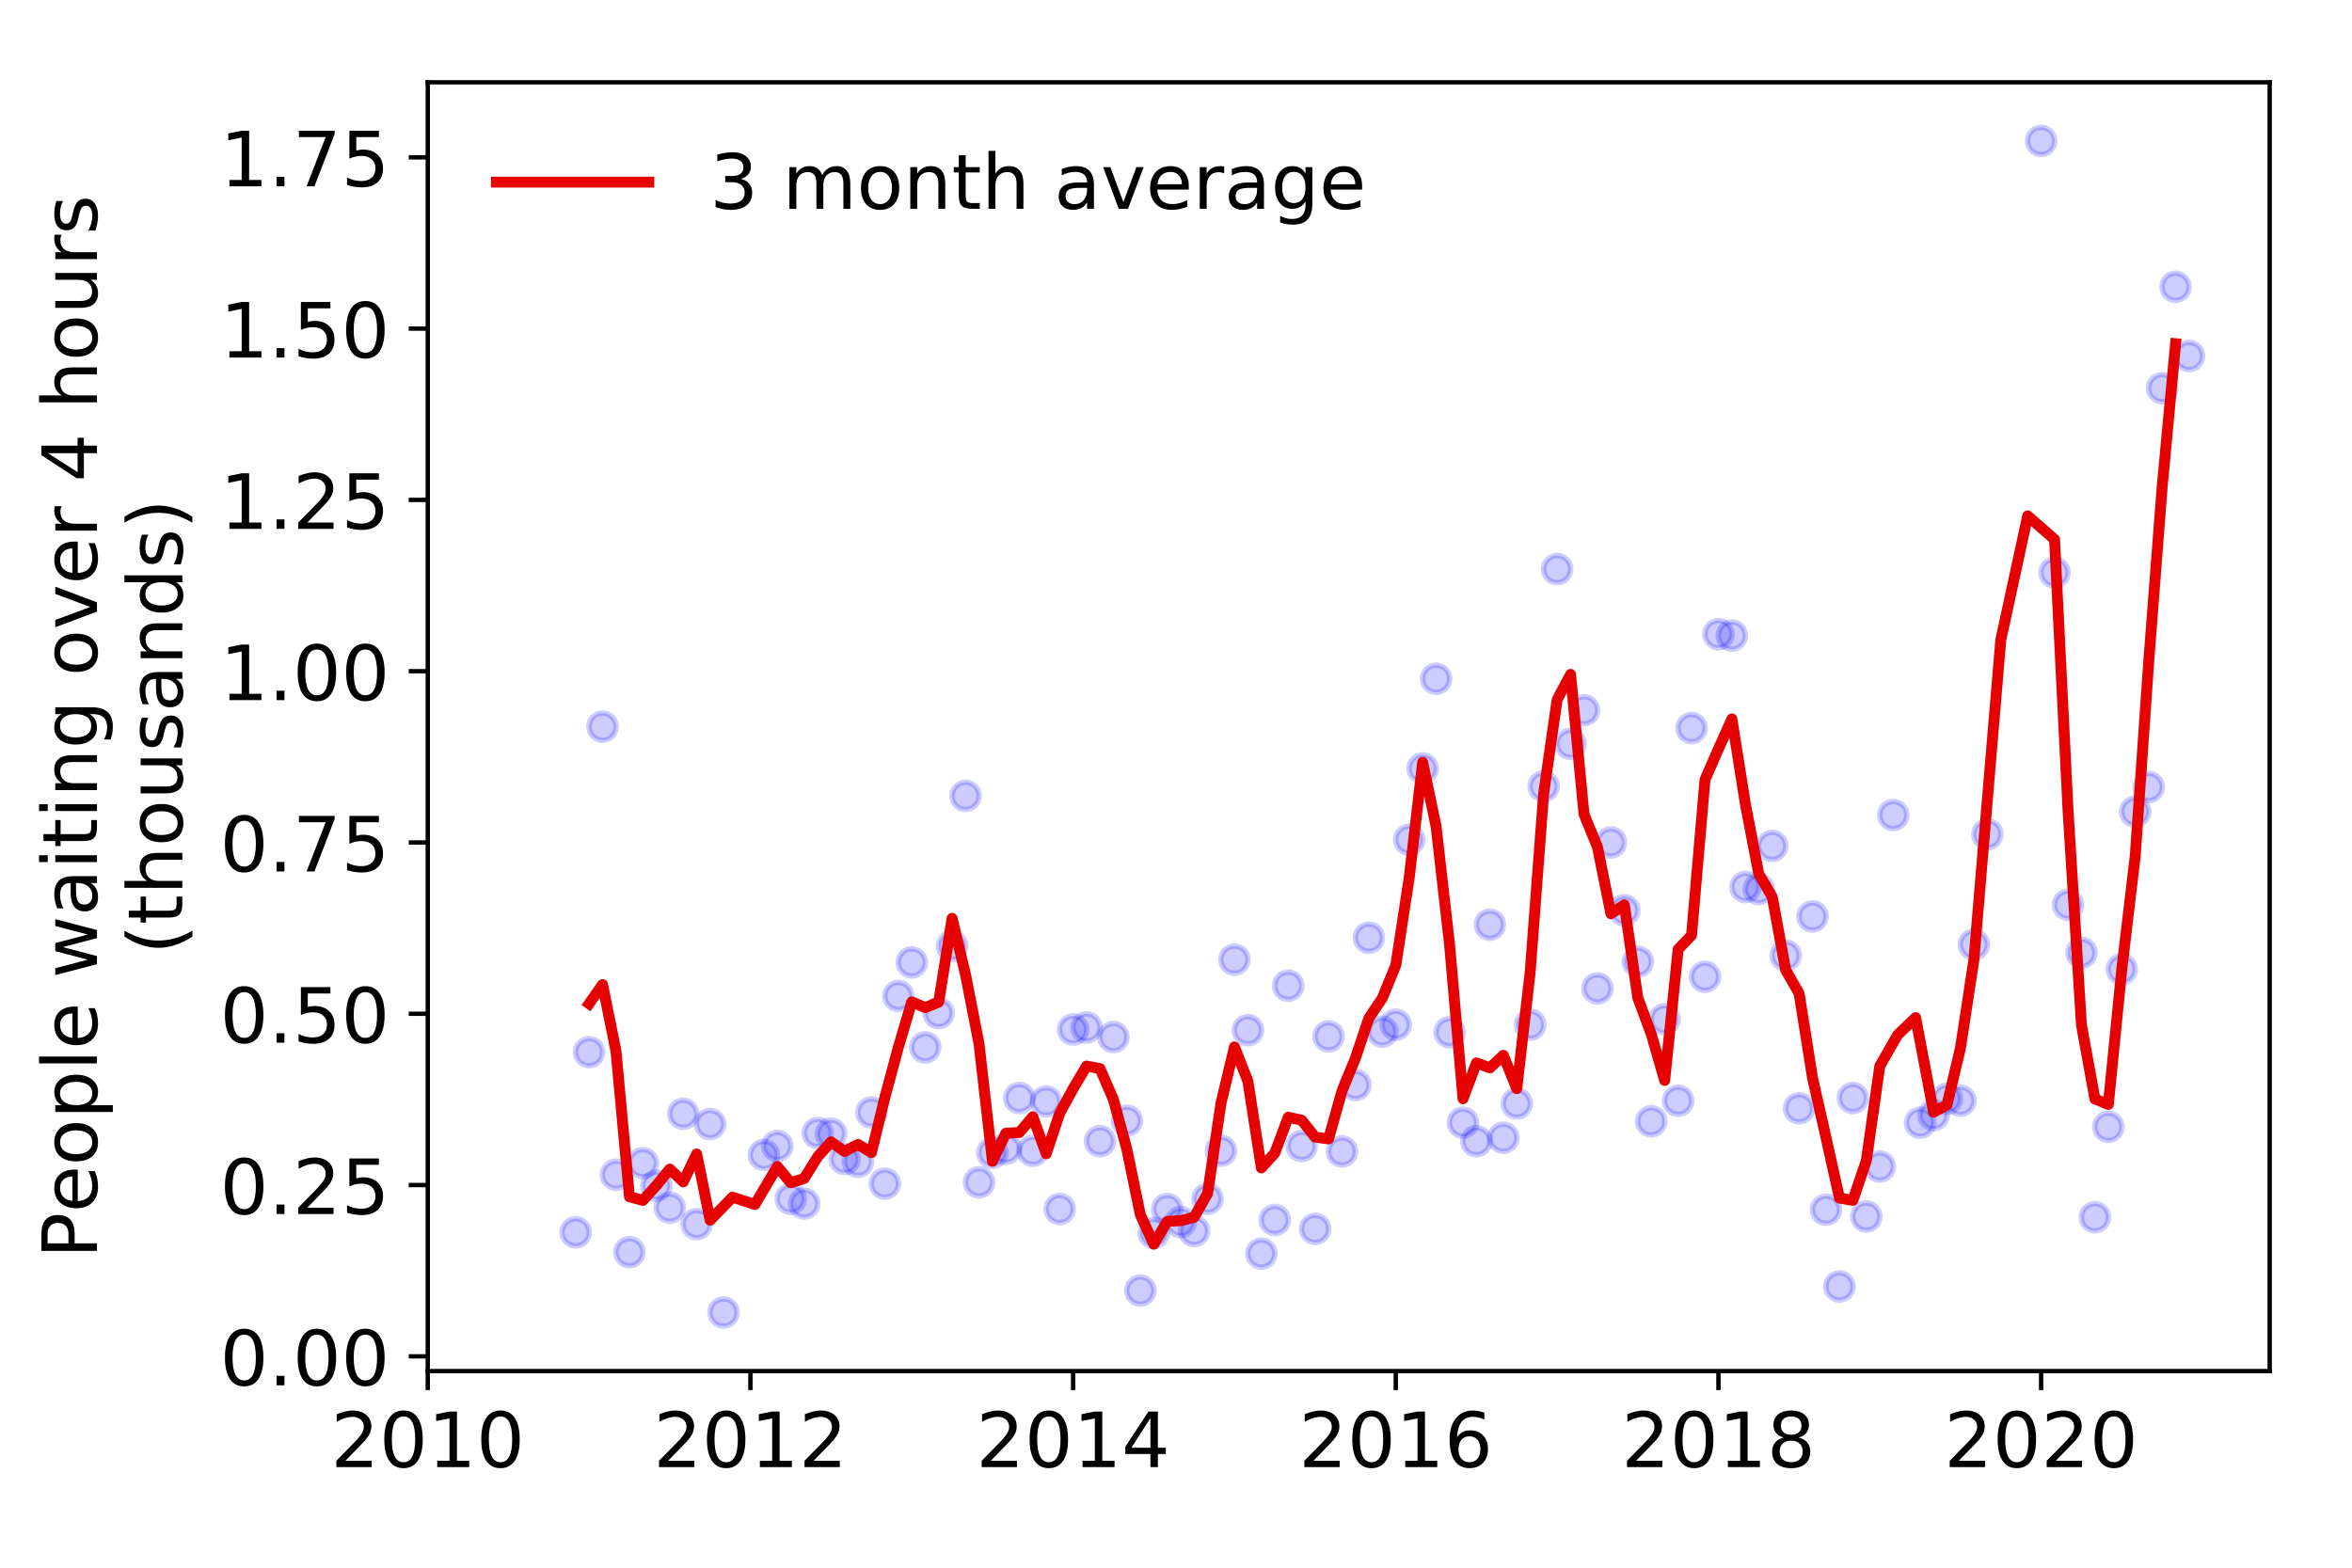 <?xml version="1.0" encoding="utf-8" standalone="no"?>
<!DOCTYPE svg PUBLIC "-//W3C//DTD SVG 1.1//EN"
  "http://www.w3.org/Graphics/SVG/1.1/DTD/svg11.dtd">
<!-- Created with matplotlib (https://matplotlib.org/) -->
<svg height="288pt" version="1.1" viewBox="0 0 432 288" width="432pt" xmlns="http://www.w3.org/2000/svg" xmlns:xlink="http://www.w3.org/1999/xlink">
 <defs>
  <style type="text/css">
*{stroke-linecap:butt;stroke-linejoin:round;}
  </style>
 </defs>
 <g id="figure_1">
  <g id="patch_1">
   <path d="M 0 288 
L 432 288 
L 432 0 
L 0 0 
z
" style="fill:#ffffff;"/>
  </g>
  <g id="axes_1">
   <g id="patch_2">
    <path d="M 78.57 251.88 
L 416.88 251.88 
L 416.88 15.12 
L 78.57 15.12 
z
" style="fill:#ffffff;"/>
   </g>
   <g id="matplotlib.axis_1">
    <g id="xtick_1">
     <g id="line2d_1">
      <defs>
       <path d="M 0 0 
L 0 3.5 
" id="md32efd76e0" style="stroke:#000000;stroke-width:0.8;"/>
      </defs>
      <g>
       <use style="stroke:#000000;stroke-width:0.8;" x="78.57" xlink:href="#md32efd76e0" y="251.88"/>
      </g>
     </g>
     <g id="text_1">
      <!-- 2010 -->
      <defs>
       <path d="M 19.188 8.297 
L 53.609 8.297 
L 53.609 0 
L 7.328 0 
L 7.328 8.297 
Q 12.938 14.109 22.625 23.891 
Q 32.328 33.688 34.812 36.531 
Q 39.547 41.844 41.422 45.531 
Q 43.312 49.219 43.312 52.781 
Q 43.312 58.594 39.234 62.25 
Q 35.156 65.922 28.609 65.922 
Q 23.969 65.922 18.812 64.312 
Q 13.672 62.703 7.812 59.422 
L 7.812 69.391 
Q 13.766 71.781 18.938 73 
Q 24.125 74.219 28.422 74.219 
Q 39.75 74.219 46.484 68.547 
Q 53.219 62.891 53.219 53.422 
Q 53.219 48.922 51.531 44.891 
Q 49.859 40.875 45.406 35.406 
Q 44.188 33.984 37.641 27.219 
Q 31.109 20.453 19.188 8.297 
z
" id="DejaVuSans-50"/>
       <path d="M 31.781 66.406 
Q 24.172 66.406 20.328 58.906 
Q 16.5 51.422 16.5 36.375 
Q 16.5 21.391 20.328 13.891 
Q 24.172 6.391 31.781 6.391 
Q 39.453 6.391 43.281 13.891 
Q 47.125 21.391 47.125 36.375 
Q 47.125 51.422 43.281 58.906 
Q 39.453 66.406 31.781 66.406 
z
M 31.781 74.219 
Q 44.047 74.219 50.516 64.516 
Q 56.984 54.828 56.984 36.375 
Q 56.984 17.969 50.516 8.266 
Q 44.047 -1.422 31.781 -1.422 
Q 19.531 -1.422 13.062 8.266 
Q 6.594 17.969 6.594 36.375 
Q 6.594 54.828 13.062 64.516 
Q 19.531 74.219 31.781 74.219 
z
" id="DejaVuSans-48"/>
       <path d="M 12.406 8.297 
L 28.516 8.297 
L 28.516 63.922 
L 10.984 60.406 
L 10.984 69.391 
L 28.422 72.906 
L 38.281 72.906 
L 38.281 8.297 
L 54.391 8.297 
L 54.391 0 
L 12.406 0 
z
" id="DejaVuSans-49"/>
      </defs>
      <g transform="translate(60.755 269.518)scale(0.14 -0.14)">
       <use xlink:href="#DejaVuSans-50"/>
       <use x="63.623" xlink:href="#DejaVuSans-48"/>
       <use x="127.246" xlink:href="#DejaVuSans-49"/>
       <use x="190.869" xlink:href="#DejaVuSans-48"/>
      </g>
     </g>
    </g>
    <g id="xtick_2">
     <g id="line2d_2">
      <g>
       <use style="stroke:#000000;stroke-width:0.8;" x="137.836" xlink:href="#md32efd76e0" y="251.88"/>
      </g>
     </g>
     <g id="text_2">
      <!-- 2012 -->
      <g transform="translate(120.021 269.518)scale(0.14 -0.14)">
       <use xlink:href="#DejaVuSans-50"/>
       <use x="63.623" xlink:href="#DejaVuSans-48"/>
       <use x="127.246" xlink:href="#DejaVuSans-49"/>
       <use x="190.869" xlink:href="#DejaVuSans-50"/>
      </g>
     </g>
    </g>
    <g id="xtick_3">
     <g id="line2d_3">
      <g>
       <use style="stroke:#000000;stroke-width:0.8;" x="197.102" xlink:href="#md32efd76e0" y="251.88"/>
      </g>
     </g>
     <g id="text_3">
      <!-- 2014 -->
      <defs>
       <path d="M 37.797 64.312 
L 12.891 25.391 
L 37.797 25.391 
z
M 35.203 72.906 
L 47.609 72.906 
L 47.609 25.391 
L 58.016 25.391 
L 58.016 17.188 
L 47.609 17.188 
L 47.609 0 
L 37.797 0 
L 37.797 17.188 
L 4.891 17.188 
L 4.891 26.703 
z
" id="DejaVuSans-52"/>
      </defs>
      <g transform="translate(179.287 269.518)scale(0.14 -0.14)">
       <use xlink:href="#DejaVuSans-50"/>
       <use x="63.623" xlink:href="#DejaVuSans-48"/>
       <use x="127.246" xlink:href="#DejaVuSans-49"/>
       <use x="190.869" xlink:href="#DejaVuSans-52"/>
      </g>
     </g>
    </g>
    <g id="xtick_4">
     <g id="line2d_4">
      <g>
       <use style="stroke:#000000;stroke-width:0.8;" x="256.368" xlink:href="#md32efd76e0" y="251.88"/>
      </g>
     </g>
     <g id="text_4">
      <!-- 2016 -->
      <defs>
       <path d="M 33.016 40.375 
Q 26.375 40.375 22.484 35.828 
Q 18.609 31.297 18.609 23.391 
Q 18.609 15.531 22.484 10.953 
Q 26.375 6.391 33.016 6.391 
Q 39.656 6.391 43.531 10.953 
Q 47.406 15.531 47.406 23.391 
Q 47.406 31.297 43.531 35.828 
Q 39.656 40.375 33.016 40.375 
z
M 52.594 71.297 
L 52.594 62.312 
Q 48.875 64.062 45.094 64.984 
Q 41.312 65.922 37.594 65.922 
Q 27.828 65.922 22.672 59.328 
Q 17.531 52.734 16.797 39.406 
Q 19.672 43.656 24.016 45.922 
Q 28.375 48.188 33.594 48.188 
Q 44.578 48.188 50.953 41.516 
Q 57.328 34.859 57.328 23.391 
Q 57.328 12.156 50.688 5.359 
Q 44.047 -1.422 33.016 -1.422 
Q 20.359 -1.422 13.672 8.266 
Q 6.984 17.969 6.984 36.375 
Q 6.984 53.656 15.188 63.938 
Q 23.391 74.219 37.203 74.219 
Q 40.922 74.219 44.703 73.484 
Q 48.484 72.75 52.594 71.297 
z
" id="DejaVuSans-54"/>
      </defs>
      <g transform="translate(238.553 269.518)scale(0.14 -0.14)">
       <use xlink:href="#DejaVuSans-50"/>
       <use x="63.623" xlink:href="#DejaVuSans-48"/>
       <use x="127.246" xlink:href="#DejaVuSans-49"/>
       <use x="190.869" xlink:href="#DejaVuSans-54"/>
      </g>
     </g>
    </g>
    <g id="xtick_5">
     <g id="line2d_5">
      <g>
       <use style="stroke:#000000;stroke-width:0.8;" x="315.634" xlink:href="#md32efd76e0" y="251.88"/>
      </g>
     </g>
     <g id="text_5">
      <!-- 2018 -->
      <defs>
       <path d="M 31.781 34.625 
Q 24.75 34.625 20.719 30.859 
Q 16.703 27.094 16.703 20.516 
Q 16.703 13.922 20.719 10.156 
Q 24.75 6.391 31.781 6.391 
Q 38.812 6.391 42.859 10.172 
Q 46.922 13.969 46.922 20.516 
Q 46.922 27.094 42.891 30.859 
Q 38.875 34.625 31.781 34.625 
z
M 21.922 38.812 
Q 15.578 40.375 12.031 44.719 
Q 8.5 49.078 8.5 55.328 
Q 8.5 64.062 14.719 69.141 
Q 20.953 74.219 31.781 74.219 
Q 42.672 74.219 48.875 69.141 
Q 55.078 64.062 55.078 55.328 
Q 55.078 49.078 51.531 44.719 
Q 48 40.375 41.703 38.812 
Q 48.828 37.156 52.797 32.312 
Q 56.781 27.484 56.781 20.516 
Q 56.781 9.906 50.312 4.234 
Q 43.844 -1.422 31.781 -1.422 
Q 19.734 -1.422 13.25 4.234 
Q 6.781 9.906 6.781 20.516 
Q 6.781 27.484 10.781 32.312 
Q 14.797 37.156 21.922 38.812 
z
M 18.312 54.391 
Q 18.312 48.734 21.844 45.562 
Q 25.391 42.391 31.781 42.391 
Q 38.141 42.391 41.719 45.562 
Q 45.312 48.734 45.312 54.391 
Q 45.312 60.062 41.719 63.234 
Q 38.141 66.406 31.781 66.406 
Q 25.391 66.406 21.844 63.234 
Q 18.312 60.062 18.312 54.391 
z
" id="DejaVuSans-56"/>
      </defs>
      <g transform="translate(297.819 269.518)scale(0.14 -0.14)">
       <use xlink:href="#DejaVuSans-50"/>
       <use x="63.623" xlink:href="#DejaVuSans-48"/>
       <use x="127.246" xlink:href="#DejaVuSans-49"/>
       <use x="190.869" xlink:href="#DejaVuSans-56"/>
      </g>
     </g>
    </g>
    <g id="xtick_6">
     <g id="line2d_6">
      <g>
       <use style="stroke:#000000;stroke-width:0.8;" x="374.9" xlink:href="#md32efd76e0" y="251.88"/>
      </g>
     </g>
     <g id="text_6">
      <!-- 2020 -->
      <g transform="translate(357.085 269.518)scale(0.14 -0.14)">
       <use xlink:href="#DejaVuSans-50"/>
       <use x="63.623" xlink:href="#DejaVuSans-48"/>
       <use x="127.246" xlink:href="#DejaVuSans-50"/>
       <use x="190.869" xlink:href="#DejaVuSans-48"/>
      </g>
     </g>
    </g>
   </g>
   <g id="matplotlib.axis_2">
    <g id="ytick_1">
     <g id="line2d_7">
      <defs>
       <path d="M 0 0 
L -3.5 0 
" id="m3a05f501f4" style="stroke:#000000;stroke-width:0.8;"/>
      </defs>
      <g>
       <use style="stroke:#000000;stroke-width:0.8;" x="78.57" xlink:href="#m3a05f501f4" y="249.174"/>
      </g>
     </g>
     <g id="text_7">
      <!-- 0.00 -->
      <defs>
       <path d="M 10.688 12.406 
L 21 12.406 
L 21 0 
L 10.688 0 
z
" id="DejaVuSans-46"/>
      </defs>
      <g transform="translate(40.398 254.493)scale(0.14 -0.14)">
       <use xlink:href="#DejaVuSans-48"/>
       <use x="63.623" xlink:href="#DejaVuSans-46"/>
       <use x="95.41" xlink:href="#DejaVuSans-48"/>
       <use x="159.033" xlink:href="#DejaVuSans-48"/>
      </g>
     </g>
    </g>
    <g id="ytick_2">
     <g id="line2d_8">
      <g>
       <use style="stroke:#000000;stroke-width:0.8;" x="78.57" xlink:href="#m3a05f501f4" y="217.707"/>
      </g>
     </g>
     <g id="text_8">
      <!-- 0.25 -->
      <defs>
       <path d="M 10.797 72.906 
L 49.516 72.906 
L 49.516 64.594 
L 19.828 64.594 
L 19.828 46.734 
Q 21.969 47.469 24.109 47.828 
Q 26.266 48.188 28.422 48.188 
Q 40.625 48.188 47.75 41.5 
Q 54.891 34.812 54.891 23.391 
Q 54.891 11.625 47.562 5.094 
Q 40.234 -1.422 26.906 -1.422 
Q 22.312 -1.422 17.547 -0.641 
Q 12.797 0.141 7.719 1.703 
L 7.719 11.625 
Q 12.109 9.234 16.797 8.062 
Q 21.484 6.891 26.703 6.891 
Q 35.156 6.891 40.078 11.328 
Q 45.016 15.766 45.016 23.391 
Q 45.016 31 40.078 35.438 
Q 35.156 39.891 26.703 39.891 
Q 22.75 39.891 18.812 39.016 
Q 14.891 38.141 10.797 36.281 
z
" id="DejaVuSans-53"/>
      </defs>
      <g transform="translate(40.398 223.025)scale(0.14 -0.14)">
       <use xlink:href="#DejaVuSans-48"/>
       <use x="63.623" xlink:href="#DejaVuSans-46"/>
       <use x="95.41" xlink:href="#DejaVuSans-50"/>
       <use x="159.033" xlink:href="#DejaVuSans-53"/>
      </g>
     </g>
    </g>
    <g id="ytick_3">
     <g id="line2d_9">
      <g>
       <use style="stroke:#000000;stroke-width:0.8;" x="78.57" xlink:href="#m3a05f501f4" y="186.239"/>
      </g>
     </g>
     <g id="text_9">
      <!-- 0.50 -->
      <g transform="translate(40.398 191.558)scale(0.14 -0.14)">
       <use xlink:href="#DejaVuSans-48"/>
       <use x="63.623" xlink:href="#DejaVuSans-46"/>
       <use x="95.41" xlink:href="#DejaVuSans-53"/>
       <use x="159.033" xlink:href="#DejaVuSans-48"/>
      </g>
     </g>
    </g>
    <g id="ytick_4">
     <g id="line2d_10">
      <g>
       <use style="stroke:#000000;stroke-width:0.8;" x="78.57" xlink:href="#m3a05f501f4" y="154.772"/>
      </g>
     </g>
     <g id="text_10">
      <!-- 0.75 -->
      <defs>
       <path d="M 8.203 72.906 
L 55.078 72.906 
L 55.078 68.703 
L 28.609 0 
L 18.312 0 
L 43.219 64.594 
L 8.203 64.594 
z
" id="DejaVuSans-55"/>
      </defs>
      <g transform="translate(40.398 160.091)scale(0.14 -0.14)">
       <use xlink:href="#DejaVuSans-48"/>
       <use x="63.623" xlink:href="#DejaVuSans-46"/>
       <use x="95.41" xlink:href="#DejaVuSans-55"/>
       <use x="159.033" xlink:href="#DejaVuSans-53"/>
      </g>
     </g>
    </g>
    <g id="ytick_5">
     <g id="line2d_11">
      <g>
       <use style="stroke:#000000;stroke-width:0.8;" x="78.57" xlink:href="#m3a05f501f4" y="123.305"/>
      </g>
     </g>
     <g id="text_11">
      <!-- 1.00 -->
      <g transform="translate(40.398 128.624)scale(0.14 -0.14)">
       <use xlink:href="#DejaVuSans-49"/>
       <use x="63.623" xlink:href="#DejaVuSans-46"/>
       <use x="95.41" xlink:href="#DejaVuSans-48"/>
       <use x="159.033" xlink:href="#DejaVuSans-48"/>
      </g>
     </g>
    </g>
    <g id="ytick_6">
     <g id="line2d_12">
      <g>
       <use style="stroke:#000000;stroke-width:0.8;" x="78.57" xlink:href="#m3a05f501f4" y="91.837"/>
      </g>
     </g>
     <g id="text_12">
      <!-- 1.25 -->
      <g transform="translate(40.398 97.156)scale(0.14 -0.14)">
       <use xlink:href="#DejaVuSans-49"/>
       <use x="63.623" xlink:href="#DejaVuSans-46"/>
       <use x="95.41" xlink:href="#DejaVuSans-50"/>
       <use x="159.033" xlink:href="#DejaVuSans-53"/>
      </g>
     </g>
    </g>
    <g id="ytick_7">
     <g id="line2d_13">
      <g>
       <use style="stroke:#000000;stroke-width:0.8;" x="78.57" xlink:href="#m3a05f501f4" y="60.37"/>
      </g>
     </g>
     <g id="text_13">
      <!-- 1.50 -->
      <g transform="translate(40.398 65.689)scale(0.14 -0.14)">
       <use xlink:href="#DejaVuSans-49"/>
       <use x="63.623" xlink:href="#DejaVuSans-46"/>
       <use x="95.41" xlink:href="#DejaVuSans-53"/>
       <use x="159.033" xlink:href="#DejaVuSans-48"/>
      </g>
     </g>
    </g>
    <g id="ytick_8">
     <g id="line2d_14">
      <g>
       <use style="stroke:#000000;stroke-width:0.8;" x="78.57" xlink:href="#m3a05f501f4" y="28.903"/>
      </g>
     </g>
     <g id="text_14">
      <!-- 1.75 -->
      <g transform="translate(40.398 34.222)scale(0.14 -0.14)">
       <use xlink:href="#DejaVuSans-49"/>
       <use x="63.623" xlink:href="#DejaVuSans-46"/>
       <use x="95.41" xlink:href="#DejaVuSans-55"/>
       <use x="159.033" xlink:href="#DejaVuSans-53"/>
      </g>
     </g>
    </g>
    <g id="text_15">
     <!-- People waiting over 4 hours -->
     <defs>
      <path d="M 19.672 64.797 
L 19.672 37.406 
L 32.078 37.406 
Q 38.969 37.406 42.719 40.969 
Q 46.484 44.531 46.484 51.125 
Q 46.484 57.672 42.719 61.234 
Q 38.969 64.797 32.078 64.797 
z
M 9.812 72.906 
L 32.078 72.906 
Q 44.344 72.906 50.609 67.359 
Q 56.891 61.812 56.891 51.125 
Q 56.891 40.328 50.609 34.812 
Q 44.344 29.297 32.078 29.297 
L 19.672 29.297 
L 19.672 0 
L 9.812 0 
z
" id="DejaVuSans-80"/>
      <path d="M 56.203 29.594 
L 56.203 25.203 
L 14.891 25.203 
Q 15.484 15.922 20.484 11.062 
Q 25.484 6.203 34.422 6.203 
Q 39.594 6.203 44.453 7.469 
Q 49.312 8.734 54.109 11.281 
L 54.109 2.781 
Q 49.266 0.734 44.188 -0.344 
Q 39.109 -1.422 33.891 -1.422 
Q 20.797 -1.422 13.156 6.188 
Q 5.516 13.812 5.516 26.812 
Q 5.516 40.234 12.766 48.109 
Q 20.016 56 32.328 56 
Q 43.359 56 49.781 48.891 
Q 56.203 41.797 56.203 29.594 
z
M 47.219 32.234 
Q 47.125 39.594 43.094 43.984 
Q 39.062 48.391 32.422 48.391 
Q 24.906 48.391 20.391 44.141 
Q 15.875 39.891 15.188 32.172 
z
" id="DejaVuSans-101"/>
      <path d="M 30.609 48.391 
Q 23.391 48.391 19.188 42.75 
Q 14.984 37.109 14.984 27.297 
Q 14.984 17.484 19.156 11.844 
Q 23.344 6.203 30.609 6.203 
Q 37.797 6.203 41.984 11.859 
Q 46.188 17.531 46.188 27.297 
Q 46.188 37.016 41.984 42.703 
Q 37.797 48.391 30.609 48.391 
z
M 30.609 56 
Q 42.328 56 49.016 48.375 
Q 55.719 40.766 55.719 27.297 
Q 55.719 13.875 49.016 6.219 
Q 42.328 -1.422 30.609 -1.422 
Q 18.844 -1.422 12.172 6.219 
Q 5.516 13.875 5.516 27.297 
Q 5.516 40.766 12.172 48.375 
Q 18.844 56 30.609 56 
z
" id="DejaVuSans-111"/>
      <path d="M 18.109 8.203 
L 18.109 -20.797 
L 9.078 -20.797 
L 9.078 54.688 
L 18.109 54.688 
L 18.109 46.391 
Q 20.953 51.266 25.266 53.625 
Q 29.594 56 35.594 56 
Q 45.562 56 51.781 48.094 
Q 58.016 40.188 58.016 27.297 
Q 58.016 14.406 51.781 6.484 
Q 45.562 -1.422 35.594 -1.422 
Q 29.594 -1.422 25.266 0.953 
Q 20.953 3.328 18.109 8.203 
z
M 48.688 27.297 
Q 48.688 37.203 44.609 42.844 
Q 40.531 48.484 33.406 48.484 
Q 26.266 48.484 22.188 42.844 
Q 18.109 37.203 18.109 27.297 
Q 18.109 17.391 22.188 11.75 
Q 26.266 6.109 33.406 6.109 
Q 40.531 6.109 44.609 11.75 
Q 48.688 17.391 48.688 27.297 
z
" id="DejaVuSans-112"/>
      <path d="M 9.422 75.984 
L 18.406 75.984 
L 18.406 0 
L 9.422 0 
z
" id="DejaVuSans-108"/>
      <path id="DejaVuSans-32"/>
      <path d="M 4.203 54.688 
L 13.188 54.688 
L 24.422 12.016 
L 35.594 54.688 
L 46.188 54.688 
L 57.422 12.016 
L 68.609 54.688 
L 77.594 54.688 
L 63.281 0 
L 52.688 0 
L 40.922 44.828 
L 29.109 0 
L 18.5 0 
z
" id="DejaVuSans-119"/>
      <path d="M 34.281 27.484 
Q 23.391 27.484 19.188 25 
Q 14.984 22.516 14.984 16.5 
Q 14.984 11.719 18.141 8.906 
Q 21.297 6.109 26.703 6.109 
Q 34.188 6.109 38.703 11.406 
Q 43.219 16.703 43.219 25.484 
L 43.219 27.484 
z
M 52.203 31.203 
L 52.203 0 
L 43.219 0 
L 43.219 8.297 
Q 40.141 3.328 35.547 0.953 
Q 30.953 -1.422 24.312 -1.422 
Q 15.922 -1.422 10.953 3.297 
Q 6 8.016 6 15.922 
Q 6 25.141 12.172 29.828 
Q 18.359 34.516 30.609 34.516 
L 43.219 34.516 
L 43.219 35.406 
Q 43.219 41.609 39.141 45 
Q 35.062 48.391 27.688 48.391 
Q 23 48.391 18.547 47.266 
Q 14.109 46.141 10.016 43.891 
L 10.016 52.203 
Q 14.938 54.109 19.578 55.047 
Q 24.219 56 28.609 56 
Q 40.484 56 46.344 49.844 
Q 52.203 43.703 52.203 31.203 
z
" id="DejaVuSans-97"/>
      <path d="M 9.422 54.688 
L 18.406 54.688 
L 18.406 0 
L 9.422 0 
z
M 9.422 75.984 
L 18.406 75.984 
L 18.406 64.594 
L 9.422 64.594 
z
" id="DejaVuSans-105"/>
      <path d="M 18.312 70.219 
L 18.312 54.688 
L 36.812 54.688 
L 36.812 47.703 
L 18.312 47.703 
L 18.312 18.016 
Q 18.312 11.328 20.141 9.422 
Q 21.969 7.516 27.594 7.516 
L 36.812 7.516 
L 36.812 0 
L 27.594 0 
Q 17.188 0 13.234 3.875 
Q 9.281 7.766 9.281 18.016 
L 9.281 47.703 
L 2.688 47.703 
L 2.688 54.688 
L 9.281 54.688 
L 9.281 70.219 
z
" id="DejaVuSans-116"/>
      <path d="M 54.891 33.016 
L 54.891 0 
L 45.906 0 
L 45.906 32.719 
Q 45.906 40.484 42.875 44.328 
Q 39.844 48.188 33.797 48.188 
Q 26.516 48.188 22.312 43.547 
Q 18.109 38.922 18.109 30.906 
L 18.109 0 
L 9.078 0 
L 9.078 54.688 
L 18.109 54.688 
L 18.109 46.188 
Q 21.344 51.125 25.703 53.562 
Q 30.078 56 35.797 56 
Q 45.219 56 50.047 50.172 
Q 54.891 44.344 54.891 33.016 
z
" id="DejaVuSans-110"/>
      <path d="M 45.406 27.984 
Q 45.406 37.75 41.375 43.109 
Q 37.359 48.484 30.078 48.484 
Q 22.859 48.484 18.828 43.109 
Q 14.797 37.75 14.797 27.984 
Q 14.797 18.266 18.828 12.891 
Q 22.859 7.516 30.078 7.516 
Q 37.359 7.516 41.375 12.891 
Q 45.406 18.266 45.406 27.984 
z
M 54.391 6.781 
Q 54.391 -7.172 48.188 -13.984 
Q 42 -20.797 29.203 -20.797 
Q 24.469 -20.797 20.266 -20.094 
Q 16.062 -19.391 12.109 -17.922 
L 12.109 -9.188 
Q 16.062 -11.328 19.922 -12.344 
Q 23.781 -13.375 27.781 -13.375 
Q 36.625 -13.375 41.016 -8.766 
Q 45.406 -4.156 45.406 5.172 
L 45.406 9.625 
Q 42.625 4.781 38.281 2.391 
Q 33.938 0 27.875 0 
Q 17.828 0 11.672 7.656 
Q 5.516 15.328 5.516 27.984 
Q 5.516 40.672 11.672 48.328 
Q 17.828 56 27.875 56 
Q 33.938 56 38.281 53.609 
Q 42.625 51.219 45.406 46.391 
L 45.406 54.688 
L 54.391 54.688 
z
" id="DejaVuSans-103"/>
      <path d="M 2.984 54.688 
L 12.5 54.688 
L 29.594 8.797 
L 46.688 54.688 
L 56.203 54.688 
L 35.688 0 
L 23.484 0 
z
" id="DejaVuSans-118"/>
      <path d="M 41.109 46.297 
Q 39.594 47.172 37.812 47.578 
Q 36.031 48 33.891 48 
Q 26.266 48 22.188 43.047 
Q 18.109 38.094 18.109 28.812 
L 18.109 0 
L 9.078 0 
L 9.078 54.688 
L 18.109 54.688 
L 18.109 46.188 
Q 20.953 51.172 25.484 53.578 
Q 30.031 56 36.531 56 
Q 37.453 56 38.578 55.875 
Q 39.703 55.766 41.062 55.516 
z
" id="DejaVuSans-114"/>
      <path d="M 54.891 33.016 
L 54.891 0 
L 45.906 0 
L 45.906 32.719 
Q 45.906 40.484 42.875 44.328 
Q 39.844 48.188 33.797 48.188 
Q 26.516 48.188 22.312 43.547 
Q 18.109 38.922 18.109 30.906 
L 18.109 0 
L 9.078 0 
L 9.078 75.984 
L 18.109 75.984 
L 18.109 46.188 
Q 21.344 51.125 25.703 53.562 
Q 30.078 56 35.797 56 
Q 45.219 56 50.047 50.172 
Q 54.891 44.344 54.891 33.016 
z
" id="DejaVuSans-104"/>
      <path d="M 8.5 21.578 
L 8.5 54.688 
L 17.484 54.688 
L 17.484 21.922 
Q 17.484 14.156 20.5 10.266 
Q 23.531 6.391 29.594 6.391 
Q 36.859 6.391 41.078 11.031 
Q 45.312 15.672 45.312 23.688 
L 45.312 54.688 
L 54.297 54.688 
L 54.297 0 
L 45.312 0 
L 45.312 8.406 
Q 42.047 3.422 37.719 1 
Q 33.406 -1.422 27.688 -1.422 
Q 18.266 -1.422 13.375 4.438 
Q 8.5 10.297 8.5 21.578 
z
M 31.109 56 
z
" id="DejaVuSans-117"/>
      <path d="M 44.281 53.078 
L 44.281 44.578 
Q 40.484 46.531 36.375 47.5 
Q 32.281 48.484 27.875 48.484 
Q 21.188 48.484 17.844 46.438 
Q 14.5 44.391 14.5 40.281 
Q 14.5 37.156 16.891 35.375 
Q 19.281 33.594 26.516 31.984 
L 29.594 31.297 
Q 39.156 29.25 43.188 25.516 
Q 47.219 21.781 47.219 15.094 
Q 47.219 7.469 41.188 3.016 
Q 35.156 -1.422 24.609 -1.422 
Q 20.219 -1.422 15.453 -0.562 
Q 10.688 0.297 5.422 2 
L 5.422 11.281 
Q 10.406 8.688 15.234 7.391 
Q 20.062 6.109 24.812 6.109 
Q 31.156 6.109 34.562 8.281 
Q 37.984 10.453 37.984 14.406 
Q 37.984 18.062 35.516 20.016 
Q 33.062 21.969 24.703 23.781 
L 21.578 24.516 
Q 13.234 26.266 9.516 29.906 
Q 5.812 33.547 5.812 39.891 
Q 5.812 47.609 11.281 51.797 
Q 16.75 56 26.812 56 
Q 31.781 56 36.172 55.266 
Q 40.578 54.547 44.281 53.078 
z
" id="DejaVuSans-115"/>
     </defs>
     <g transform="translate(17.81 231.175)rotate(-90)scale(0.14 -0.14)">
      <use xlink:href="#DejaVuSans-80"/>
      <use x="60.256" xlink:href="#DejaVuSans-101"/>
      <use x="121.779" xlink:href="#DejaVuSans-111"/>
      <use x="182.961" xlink:href="#DejaVuSans-112"/>
      <use x="246.438" xlink:href="#DejaVuSans-108"/>
      <use x="274.221" xlink:href="#DejaVuSans-101"/>
      <use x="335.744" xlink:href="#DejaVuSans-32"/>
      <use x="367.531" xlink:href="#DejaVuSans-119"/>
      <use x="449.318" xlink:href="#DejaVuSans-97"/>
      <use x="510.598" xlink:href="#DejaVuSans-105"/>
      <use x="538.381" xlink:href="#DejaVuSans-116"/>
      <use x="577.59" xlink:href="#DejaVuSans-105"/>
      <use x="605.373" xlink:href="#DejaVuSans-110"/>
      <use x="668.752" xlink:href="#DejaVuSans-103"/>
      <use x="732.229" xlink:href="#DejaVuSans-32"/>
      <use x="764.016" xlink:href="#DejaVuSans-111"/>
      <use x="825.197" xlink:href="#DejaVuSans-118"/>
      <use x="884.377" xlink:href="#DejaVuSans-101"/>
      <use x="945.9" xlink:href="#DejaVuSans-114"/>
      <use x="987.014" xlink:href="#DejaVuSans-32"/>
      <use x="1018.801" xlink:href="#DejaVuSans-52"/>
      <use x="1082.424" xlink:href="#DejaVuSans-32"/>
      <use x="1114.211" xlink:href="#DejaVuSans-104"/>
      <use x="1177.59" xlink:href="#DejaVuSans-111"/>
      <use x="1238.771" xlink:href="#DejaVuSans-117"/>
      <use x="1302.15" xlink:href="#DejaVuSans-114"/>
      <use x="1343.264" xlink:href="#DejaVuSans-115"/>
     </g>
     <!-- (thousands) -->
     <defs>
      <path d="M 31 75.875 
Q 24.469 64.656 21.281 53.656 
Q 18.109 42.672 18.109 31.391 
Q 18.109 20.125 21.312 9.062 
Q 24.516 -2 31 -13.188 
L 23.188 -13.188 
Q 15.875 -1.703 12.234 9.375 
Q 8.594 20.453 8.594 31.391 
Q 8.594 42.281 12.203 53.312 
Q 15.828 64.359 23.188 75.875 
z
" id="DejaVuSans-40"/>
      <path d="M 45.406 46.391 
L 45.406 75.984 
L 54.391 75.984 
L 54.391 0 
L 45.406 0 
L 45.406 8.203 
Q 42.578 3.328 38.25 0.953 
Q 33.938 -1.422 27.875 -1.422 
Q 17.969 -1.422 11.734 6.484 
Q 5.516 14.406 5.516 27.297 
Q 5.516 40.188 11.734 48.094 
Q 17.969 56 27.875 56 
Q 33.938 56 38.25 53.625 
Q 42.578 51.266 45.406 46.391 
z
M 14.797 27.297 
Q 14.797 17.391 18.875 11.75 
Q 22.953 6.109 30.078 6.109 
Q 37.203 6.109 41.297 11.75 
Q 45.406 17.391 45.406 27.297 
Q 45.406 37.203 41.297 42.844 
Q 37.203 48.484 30.078 48.484 
Q 22.953 48.484 18.875 42.844 
Q 14.797 37.203 14.797 27.297 
z
" id="DejaVuSans-100"/>
      <path d="M 8.016 75.875 
L 15.828 75.875 
Q 23.141 64.359 26.781 53.312 
Q 30.422 42.281 30.422 31.391 
Q 30.422 20.453 26.781 9.375 
Q 23.141 -1.703 15.828 -13.188 
L 8.016 -13.188 
Q 14.5 -2 17.703 9.062 
Q 20.906 20.125 20.906 31.391 
Q 20.906 42.672 17.703 53.656 
Q 14.5 64.656 8.016 75.875 
z
" id="DejaVuSans-41"/>
     </defs>
     <g transform="translate(33.487 175.325)rotate(-90)scale(0.14 -0.14)">
      <use xlink:href="#DejaVuSans-40"/>
      <use x="39.014" xlink:href="#DejaVuSans-116"/>
      <use x="78.223" xlink:href="#DejaVuSans-104"/>
      <use x="141.602" xlink:href="#DejaVuSans-111"/>
      <use x="202.783" xlink:href="#DejaVuSans-117"/>
      <use x="266.162" xlink:href="#DejaVuSans-115"/>
      <use x="318.262" xlink:href="#DejaVuSans-97"/>
      <use x="379.541" xlink:href="#DejaVuSans-110"/>
      <use x="442.92" xlink:href="#DejaVuSans-100"/>
      <use x="506.396" xlink:href="#DejaVuSans-115"/>
      <use x="558.496" xlink:href="#DejaVuSans-41"/>
     </g>
    </g>
   </g>
   <g id="line2d_15">
    <defs>
     <path d="M 0 2.5 
C 0.663 2.5 1.299 2.237 1.768 1.768 
C 2.237 1.299 2.5 0.663 2.5 0 
C 2.5 -0.663 2.237 -1.299 1.768 -1.768 
C 1.299 -2.237 0.663 -2.5 0 -2.5 
C -0.663 -2.5 -1.299 -2.237 -1.768 -1.768 
C -2.237 -1.299 -2.5 -0.663 -2.5 0 
C -2.5 0.663 -2.237 1.299 -1.768 1.768 
C -1.299 2.237 -0.663 2.5 0 2.5 
z
" id="mb6d46252b7" style="stroke:#0000ff;stroke-opacity:0.2;"/>
    </defs>
    <g clip-path="url(#p6ecc8ba5d2)">
     <use style="fill:#0000ff;fill-opacity:0.2;stroke:#0000ff;stroke-opacity:0.2;" x="402.064" xlink:href="#mb6d46252b7" y="65.405"/>
     <use style="fill:#0000ff;fill-opacity:0.2;stroke:#0000ff;stroke-opacity:0.2;" x="399.594" xlink:href="#mb6d46252b7" y="52.692"/>
     <use style="fill:#0000ff;fill-opacity:0.2;stroke:#0000ff;stroke-opacity:0.2;" x="397.125" xlink:href="#mb6d46252b7" y="71.321"/>
     <use style="fill:#0000ff;fill-opacity:0.2;stroke:#0000ff;stroke-opacity:0.2;" x="394.655" xlink:href="#mb6d46252b7" y="144.576"/>
     <use style="fill:#0000ff;fill-opacity:0.2;stroke:#0000ff;stroke-opacity:0.2;" x="392.186" xlink:href="#mb6d46252b7" y="149.108"/>
     <use style="fill:#0000ff;fill-opacity:0.2;stroke:#0000ff;stroke-opacity:0.2;" x="389.716" xlink:href="#mb6d46252b7" y="178.058"/>
     <use style="fill:#0000ff;fill-opacity:0.2;stroke:#0000ff;stroke-opacity:0.2;" x="387.247" xlink:href="#mb6d46252b7" y="207.008"/>
     <use style="fill:#0000ff;fill-opacity:0.2;stroke:#0000ff;stroke-opacity:0.2;" x="384.778" xlink:href="#mb6d46252b7" y="223.622"/>
     <use style="fill:#0000ff;fill-opacity:0.2;stroke:#0000ff;stroke-opacity:0.2;" x="382.308" xlink:href="#mb6d46252b7" y="175.037"/>
     <use style="fill:#0000ff;fill-opacity:0.2;stroke:#0000ff;stroke-opacity:0.2;" x="379.839" xlink:href="#mb6d46252b7" y="166.226"/>
     <use style="fill:#0000ff;fill-opacity:0.2;stroke:#0000ff;stroke-opacity:0.2;" x="377.369" xlink:href="#mb6d46252b7" y="105.179"/>
     <use style="fill:#0000ff;fill-opacity:0.2;stroke:#0000ff;stroke-opacity:0.2;" x="374.9" xlink:href="#mb6d46252b7" y="25.882"/>
     <use style="fill:#0000ff;fill-opacity:0.2;stroke:#0000ff;stroke-opacity:0.2;" x="365.022" xlink:href="#mb6d46252b7" y="153.261"/>
     <use style="fill:#0000ff;fill-opacity:0.2;stroke:#0000ff;stroke-opacity:0.2;" x="362.553" xlink:href="#mb6d46252b7" y="173.526"/>
     <use style="fill:#0000ff;fill-opacity:0.2;stroke:#0000ff;stroke-opacity:0.2;" x="360.083" xlink:href="#mb6d46252b7" y="202.225"/>
     <use style="fill:#0000ff;fill-opacity:0.2;stroke:#0000ff;stroke-opacity:0.2;" x="357.614" xlink:href="#mb6d46252b7" y="201.847"/>
     <use style="fill:#0000ff;fill-opacity:0.2;stroke:#0000ff;stroke-opacity:0.2;" x="355.145" xlink:href="#mb6d46252b7" y="204.868"/>
     <use style="fill:#0000ff;fill-opacity:0.2;stroke:#0000ff;stroke-opacity:0.2;" x="352.675" xlink:href="#mb6d46252b7" y="206.252"/>
     <use style="fill:#0000ff;fill-opacity:0.2;stroke:#0000ff;stroke-opacity:0.2;" x="347.736" xlink:href="#mb6d46252b7" y="149.737"/>
     <use style="fill:#0000ff;fill-opacity:0.2;stroke:#0000ff;stroke-opacity:0.2;" x="345.267" xlink:href="#mb6d46252b7" y="214.308"/>
     <use style="fill:#0000ff;fill-opacity:0.2;stroke:#0000ff;stroke-opacity:0.2;" x="342.798" xlink:href="#mb6d46252b7" y="223.496"/>
     <use style="fill:#0000ff;fill-opacity:0.2;stroke:#0000ff;stroke-opacity:0.2;" x="340.328" xlink:href="#mb6d46252b7" y="201.721"/>
     <use style="fill:#0000ff;fill-opacity:0.2;stroke:#0000ff;stroke-opacity:0.2;" x="337.859" xlink:href="#mb6d46252b7" y="236.335"/>
     <use style="fill:#0000ff;fill-opacity:0.2;stroke:#0000ff;stroke-opacity:0.2;" x="335.389" xlink:href="#mb6d46252b7" y="222.238"/>
     <use style="fill:#0000ff;fill-opacity:0.2;stroke:#0000ff;stroke-opacity:0.2;" x="332.92" xlink:href="#mb6d46252b7" y="168.366"/>
     <use style="fill:#0000ff;fill-opacity:0.2;stroke:#0000ff;stroke-opacity:0.2;" x="330.45" xlink:href="#mb6d46252b7" y="203.609"/>
     <use style="fill:#0000ff;fill-opacity:0.2;stroke:#0000ff;stroke-opacity:0.2;" x="327.981" xlink:href="#mb6d46252b7" y="175.54"/>
     <use style="fill:#0000ff;fill-opacity:0.2;stroke:#0000ff;stroke-opacity:0.2;" x="325.512" xlink:href="#mb6d46252b7" y="155.401"/>
     <use style="fill:#0000ff;fill-opacity:0.2;stroke:#0000ff;stroke-opacity:0.2;" x="323.042" xlink:href="#mb6d46252b7" y="163.331"/>
     <use style="fill:#0000ff;fill-opacity:0.2;stroke:#0000ff;stroke-opacity:0.2;" x="320.573" xlink:href="#mb6d46252b7" y="162.953"/>
     <use style="fill:#0000ff;fill-opacity:0.2;stroke:#0000ff;stroke-opacity:0.2;" x="318.103" xlink:href="#mb6d46252b7" y="116.759"/>
     <use style="fill:#0000ff;fill-opacity:0.2;stroke:#0000ff;stroke-opacity:0.2;" x="315.634" xlink:href="#mb6d46252b7" y="116.508"/>
     <use style="fill:#0000ff;fill-opacity:0.2;stroke:#0000ff;stroke-opacity:0.2;" x="313.165" xlink:href="#mb6d46252b7" y="179.442"/>
     <use style="fill:#0000ff;fill-opacity:0.2;stroke:#0000ff;stroke-opacity:0.2;" x="310.695" xlink:href="#mb6d46252b7" y="133.752"/>
     <use style="fill:#0000ff;fill-opacity:0.2;stroke:#0000ff;stroke-opacity:0.2;" x="308.226" xlink:href="#mb6d46252b7" y="202.225"/>
     <use style="fill:#0000ff;fill-opacity:0.2;stroke:#0000ff;stroke-opacity:0.2;" x="305.756" xlink:href="#mb6d46252b7" y="187.246"/>
     <use style="fill:#0000ff;fill-opacity:0.2;stroke:#0000ff;stroke-opacity:0.2;" x="303.287" xlink:href="#mb6d46252b7" y="206.001"/>
     <use style="fill:#0000ff;fill-opacity:0.2;stroke:#0000ff;stroke-opacity:0.2;" x="300.817" xlink:href="#mb6d46252b7" y="176.673"/>
     <use style="fill:#0000ff;fill-opacity:0.2;stroke:#0000ff;stroke-opacity:0.2;" x="298.348" xlink:href="#mb6d46252b7" y="167.233"/>
     <use style="fill:#0000ff;fill-opacity:0.2;stroke:#0000ff;stroke-opacity:0.2;" x="295.879" xlink:href="#mb6d46252b7" y="154.772"/>
     <use style="fill:#0000ff;fill-opacity:0.2;stroke:#0000ff;stroke-opacity:0.2;" x="293.409" xlink:href="#mb6d46252b7" y="181.582"/>
     <use style="fill:#0000ff;fill-opacity:0.2;stroke:#0000ff;stroke-opacity:0.2;" x="290.94" xlink:href="#mb6d46252b7" y="130.479"/>
     <use style="fill:#0000ff;fill-opacity:0.2;stroke:#0000ff;stroke-opacity:0.2;" x="288.47" xlink:href="#mb6d46252b7" y="136.647"/>
     <use style="fill:#0000ff;fill-opacity:0.2;stroke:#0000ff;stroke-opacity:0.2;" x="286.001" xlink:href="#mb6d46252b7" y="104.55"/>
     <use style="fill:#0000ff;fill-opacity:0.2;stroke:#0000ff;stroke-opacity:0.2;" x="283.532" xlink:href="#mb6d46252b7" y="144.451"/>
     <use style="fill:#0000ff;fill-opacity:0.2;stroke:#0000ff;stroke-opacity:0.2;" x="281.062" xlink:href="#mb6d46252b7" y="188.253"/>
     <use style="fill:#0000ff;fill-opacity:0.2;stroke:#0000ff;stroke-opacity:0.2;" x="278.593" xlink:href="#mb6d46252b7" y="202.728"/>
     <use style="fill:#0000ff;fill-opacity:0.2;stroke:#0000ff;stroke-opacity:0.2;" x="276.123" xlink:href="#mb6d46252b7" y="209.022"/>
     <use style="fill:#0000ff;fill-opacity:0.2;stroke:#0000ff;stroke-opacity:0.2;" x="273.654" xlink:href="#mb6d46252b7" y="169.876"/>
     <use style="fill:#0000ff;fill-opacity:0.2;stroke:#0000ff;stroke-opacity:0.2;" x="271.184" xlink:href="#mb6d46252b7" y="209.651"/>
     <use style="fill:#0000ff;fill-opacity:0.2;stroke:#0000ff;stroke-opacity:0.2;" x="268.715" xlink:href="#mb6d46252b7" y="206.252"/>
     <use style="fill:#0000ff;fill-opacity:0.2;stroke:#0000ff;stroke-opacity:0.2;" x="266.246" xlink:href="#mb6d46252b7" y="189.638"/>
     <use style="fill:#0000ff;fill-opacity:0.2;stroke:#0000ff;stroke-opacity:0.2;" x="263.776" xlink:href="#mb6d46252b7" y="124.689"/>
     <use style="fill:#0000ff;fill-opacity:0.2;stroke:#0000ff;stroke-opacity:0.2;" x="261.307" xlink:href="#mb6d46252b7" y="141.178"/>
     <use style="fill:#0000ff;fill-opacity:0.2;stroke:#0000ff;stroke-opacity:0.2;" x="258.837" xlink:href="#mb6d46252b7" y="154.268"/>
     <use style="fill:#0000ff;fill-opacity:0.2;stroke:#0000ff;stroke-opacity:0.2;" x="256.368" xlink:href="#mb6d46252b7" y="188.253"/>
     <use style="fill:#0000ff;fill-opacity:0.2;stroke:#0000ff;stroke-opacity:0.2;" x="253.899" xlink:href="#mb6d46252b7" y="189.512"/>
     <use style="fill:#0000ff;fill-opacity:0.2;stroke:#0000ff;stroke-opacity:0.2;" x="251.429" xlink:href="#mb6d46252b7" y="172.268"/>
     <use style="fill:#0000ff;fill-opacity:0.2;stroke:#0000ff;stroke-opacity:0.2;" x="248.96" xlink:href="#mb6d46252b7" y="199.33"/>
     <use style="fill:#0000ff;fill-opacity:0.2;stroke:#0000ff;stroke-opacity:0.2;" x="246.49" xlink:href="#mb6d46252b7" y="211.539"/>
     <use style="fill:#0000ff;fill-opacity:0.2;stroke:#0000ff;stroke-opacity:0.2;" x="244.021" xlink:href="#mb6d46252b7" y="190.393"/>
     <use style="fill:#0000ff;fill-opacity:0.2;stroke:#0000ff;stroke-opacity:0.2;" x="241.551" xlink:href="#mb6d46252b7" y="225.762"/>
     <use style="fill:#0000ff;fill-opacity:0.2;stroke:#0000ff;stroke-opacity:0.2;" x="239.082" xlink:href="#mb6d46252b7" y="210.532"/>
     <use style="fill:#0000ff;fill-opacity:0.2;stroke:#0000ff;stroke-opacity:0.2;" x="236.613" xlink:href="#mb6d46252b7" y="181.079"/>
     <use style="fill:#0000ff;fill-opacity:0.2;stroke:#0000ff;stroke-opacity:0.2;" x="234.143" xlink:href="#mb6d46252b7" y="224.126"/>
     <use style="fill:#0000ff;fill-opacity:0.2;stroke:#0000ff;stroke-opacity:0.2;" x="231.674" xlink:href="#mb6d46252b7" y="230.293"/>
     <use style="fill:#0000ff;fill-opacity:0.2;stroke:#0000ff;stroke-opacity:0.2;" x="229.204" xlink:href="#mb6d46252b7" y="189.26"/>
     <use style="fill:#0000ff;fill-opacity:0.2;stroke:#0000ff;stroke-opacity:0.2;" x="226.735" xlink:href="#mb6d46252b7" y="176.296"/>
     <use style="fill:#0000ff;fill-opacity:0.2;stroke:#0000ff;stroke-opacity:0.2;" x="224.266" xlink:href="#mb6d46252b7" y="211.413"/>
     <use style="fill:#0000ff;fill-opacity:0.2;stroke:#0000ff;stroke-opacity:0.2;" x="221.796" xlink:href="#mb6d46252b7" y="220.224"/>
     <use style="fill:#0000ff;fill-opacity:0.2;stroke:#0000ff;stroke-opacity:0.2;" x="219.327" xlink:href="#mb6d46252b7" y="226.14"/>
     <use style="fill:#0000ff;fill-opacity:0.2;stroke:#0000ff;stroke-opacity:0.2;" x="216.857" xlink:href="#mb6d46252b7" y="224.503"/>
     <use style="fill:#0000ff;fill-opacity:0.2;stroke:#0000ff;stroke-opacity:0.2;" x="214.388" xlink:href="#mb6d46252b7" y="222.112"/>
     <use style="fill:#0000ff;fill-opacity:0.2;stroke:#0000ff;stroke-opacity:0.2;" x="211.918" xlink:href="#mb6d46252b7" y="226.517"/>
     <use style="fill:#0000ff;fill-opacity:0.2;stroke:#0000ff;stroke-opacity:0.2;" x="209.449" xlink:href="#mb6d46252b7" y="237.09"/>
     <use style="fill:#0000ff;fill-opacity:0.2;stroke:#0000ff;stroke-opacity:0.2;" x="206.98" xlink:href="#mb6d46252b7" y="205.875"/>
     <use style="fill:#0000ff;fill-opacity:0.2;stroke:#0000ff;stroke-opacity:0.2;" x="204.51" xlink:href="#mb6d46252b7" y="190.519"/>
     <use style="fill:#0000ff;fill-opacity:0.2;stroke:#0000ff;stroke-opacity:0.2;" x="202.041" xlink:href="#mb6d46252b7" y="209.651"/>
     <use style="fill:#0000ff;fill-opacity:0.2;stroke:#0000ff;stroke-opacity:0.2;" x="199.571" xlink:href="#mb6d46252b7" y="188.757"/>
     <use style="fill:#0000ff;fill-opacity:0.2;stroke:#0000ff;stroke-opacity:0.2;" x="197.102" xlink:href="#mb6d46252b7" y="189.134"/>
     <use style="fill:#0000ff;fill-opacity:0.2;stroke:#0000ff;stroke-opacity:0.2;" x="194.633" xlink:href="#mb6d46252b7" y="222.112"/>
     <use style="fill:#0000ff;fill-opacity:0.2;stroke:#0000ff;stroke-opacity:0.2;" x="192.163" xlink:href="#mb6d46252b7" y="202.35"/>
     <use style="fill:#0000ff;fill-opacity:0.2;stroke:#0000ff;stroke-opacity:0.2;" x="189.694" xlink:href="#mb6d46252b7" y="211.413"/>
     <use style="fill:#0000ff;fill-opacity:0.2;stroke:#0000ff;stroke-opacity:0.2;" x="187.224" xlink:href="#mb6d46252b7" y="201.721"/>
     <use style="fill:#0000ff;fill-opacity:0.2;stroke:#0000ff;stroke-opacity:0.2;" x="184.755" xlink:href="#mb6d46252b7" y="211.035"/>
     <use style="fill:#0000ff;fill-opacity:0.2;stroke:#0000ff;stroke-opacity:0.2;" x="182.285" xlink:href="#mb6d46252b7" y="211.791"/>
     <use style="fill:#0000ff;fill-opacity:0.2;stroke:#0000ff;stroke-opacity:0.2;" x="179.816" xlink:href="#mb6d46252b7" y="217.203"/>
     <use style="fill:#0000ff;fill-opacity:0.2;stroke:#0000ff;stroke-opacity:0.2;" x="177.347" xlink:href="#mb6d46252b7" y="146.213"/>
     <use style="fill:#0000ff;fill-opacity:0.2;stroke:#0000ff;stroke-opacity:0.2;" x="174.877" xlink:href="#mb6d46252b7" y="173.778"/>
     <use style="fill:#0000ff;fill-opacity:0.2;stroke:#0000ff;stroke-opacity:0.2;" x="172.408" xlink:href="#mb6d46252b7" y="186.113"/>
     <use style="fill:#0000ff;fill-opacity:0.2;stroke:#0000ff;stroke-opacity:0.2;" x="169.938" xlink:href="#mb6d46252b7" y="192.407"/>
     <use style="fill:#0000ff;fill-opacity:0.2;stroke:#0000ff;stroke-opacity:0.2;" x="167.469" xlink:href="#mb6d46252b7" y="176.799"/>
     <use style="fill:#0000ff;fill-opacity:0.2;stroke:#0000ff;stroke-opacity:0.2;" x="165" xlink:href="#mb6d46252b7" y="182.967"/>
     <use style="fill:#0000ff;fill-opacity:0.2;stroke:#0000ff;stroke-opacity:0.2;" x="162.53" xlink:href="#mb6d46252b7" y="217.455"/>
     <use style="fill:#0000ff;fill-opacity:0.2;stroke:#0000ff;stroke-opacity:0.2;" x="160.061" xlink:href="#mb6d46252b7" y="204.364"/>
     <use style="fill:#0000ff;fill-opacity:0.2;stroke:#0000ff;stroke-opacity:0.2;" x="157.591" xlink:href="#mb6d46252b7" y="213.427"/>
     <use style="fill:#0000ff;fill-opacity:0.2;stroke:#0000ff;stroke-opacity:0.2;" x="155.122" xlink:href="#mb6d46252b7" y="212.923"/>
     <use style="fill:#0000ff;fill-opacity:0.2;stroke:#0000ff;stroke-opacity:0.2;" x="152.652" xlink:href="#mb6d46252b7" y="208.266"/>
     <use style="fill:#0000ff;fill-opacity:0.2;stroke:#0000ff;stroke-opacity:0.2;" x="150.183" xlink:href="#mb6d46252b7" y="208.14"/>
     <use style="fill:#0000ff;fill-opacity:0.2;stroke:#0000ff;stroke-opacity:0.2;" x="147.714" xlink:href="#mb6d46252b7" y="221.105"/>
     <use style="fill:#0000ff;fill-opacity:0.2;stroke:#0000ff;stroke-opacity:0.2;" x="145.244" xlink:href="#mb6d46252b7" y="220.224"/>
     <use style="fill:#0000ff;fill-opacity:0.2;stroke:#0000ff;stroke-opacity:0.2;" x="142.775" xlink:href="#mb6d46252b7" y="210.532"/>
     <use style="fill:#0000ff;fill-opacity:0.2;stroke:#0000ff;stroke-opacity:0.2;" x="140.305" xlink:href="#mb6d46252b7" y="212.168"/>
     <use style="fill:#0000ff;fill-opacity:0.2;stroke:#0000ff;stroke-opacity:0.2;" x="132.897" xlink:href="#mb6d46252b7" y="241.118"/>
     <use style="fill:#0000ff;fill-opacity:0.2;stroke:#0000ff;stroke-opacity:0.2;" x="130.428" xlink:href="#mb6d46252b7" y="206.504"/>
     <use style="fill:#0000ff;fill-opacity:0.2;stroke:#0000ff;stroke-opacity:0.2;" x="127.958" xlink:href="#mb6d46252b7" y="224.881"/>
     <use style="fill:#0000ff;fill-opacity:0.2;stroke:#0000ff;stroke-opacity:0.2;" x="125.489" xlink:href="#mb6d46252b7" y="204.616"/>
     <use style="fill:#0000ff;fill-opacity:0.2;stroke:#0000ff;stroke-opacity:0.2;" x="123.019" xlink:href="#mb6d46252b7" y="221.86"/>
     <use style="fill:#0000ff;fill-opacity:0.2;stroke:#0000ff;stroke-opacity:0.2;" x="120.55" xlink:href="#mb6d46252b7" y="217.832"/>
     <use style="fill:#0000ff;fill-opacity:0.2;stroke:#0000ff;stroke-opacity:0.2;" x="118.081" xlink:href="#mb6d46252b7" y="213.679"/>
     <use style="fill:#0000ff;fill-opacity:0.2;stroke:#0000ff;stroke-opacity:0.2;" x="115.611" xlink:href="#mb6d46252b7" y="230.042"/>
     <use style="fill:#0000ff;fill-opacity:0.2;stroke:#0000ff;stroke-opacity:0.2;" x="113.142" xlink:href="#mb6d46252b7" y="215.818"/>
     <use style="fill:#0000ff;fill-opacity:0.2;stroke:#0000ff;stroke-opacity:0.2;" x="110.672" xlink:href="#mb6d46252b7" y="133.5"/>
     <use style="fill:#0000ff;fill-opacity:0.2;stroke:#0000ff;stroke-opacity:0.2;" x="108.203" xlink:href="#mb6d46252b7" y="193.288"/>
     <use style="fill:#0000ff;fill-opacity:0.2;stroke:#0000ff;stroke-opacity:0.2;" x="105.734" xlink:href="#mb6d46252b7" y="226.391"/>
    </g>
   </g>
   <g id="line2d_16">
    <path clip-path="url(#p6ecc8ba5d2)" d="M 399.594 63.139 
L 397.125 89.53 
L 394.655 121.668 
L 392.186 157.247 
L 389.716 178.058 
L 387.247 202.896 
L 384.778 201.889 
L 382.308 188.295 
L 379.839 148.814 
L 377.369 99.096 
L 372.431 94.774 
L 367.492 117.557 
L 362.553 176.337 
L 360.083 192.533 
L 357.614 202.98 
L 355.145 204.322 
L 351.852 186.952 
L 348.559 190.099 
L 345.267 195.847 
L 342.798 213.175 
L 340.328 220.518 
L 337.859 220.098 
L 335.389 208.98 
L 332.92 198.071 
L 330.45 182.505 
L 327.981 178.184 
L 325.512 164.758 
L 323.042 160.562 
L 320.573 147.681 
L 318.103 132.073 
L 315.634 137.57 
L 313.165 143.234 
L 310.695 171.806 
L 308.226 174.407 
L 305.756 198.49 
L 303.287 189.973 
L 300.817 183.302 
L 298.348 166.226 
L 295.879 167.862 
L 293.409 155.611 
L 290.94 149.569 
L 288.47 123.892 
L 286.001 128.549 
L 283.532 145.751 
L 281.062 178.477 
L 278.593 200.001 
L 276.123 193.875 
L 273.654 196.183 
L 271.184 195.26 
L 268.715 201.847 
L 266.246 173.526 
L 263.776 151.835 
L 261.307 140.045 
L 258.837 161.233 
L 256.368 177.344 
L 253.899 183.344 
L 251.429 187.036 
L 248.96 194.379 
L 246.49 200.42 
L 244.021 209.231 
L 241.551 208.896 
L 239.082 205.791 
L 236.613 205.245 
L 234.143 211.833 
L 231.674 214.56 
L 229.204 198.616 
L 226.735 192.323 
L 224.266 202.644 
L 221.796 219.259 
L 219.327 223.622 
L 216.857 224.252 
L 214.388 224.378 
L 211.918 228.573 
L 209.449 223.161 
L 206.98 211.161 
L 204.51 202.015 
L 202.041 196.309 
L 199.571 195.847 
L 197.102 200.001 
L 194.633 204.532 
L 192.163 211.958 
L 189.694 205.162 
L 187.224 208.057 
L 184.755 208.182 
L 182.285 213.343 
L 179.816 191.735 
L 177.347 179.065 
L 174.877 168.701 
L 172.408 184.099 
L 169.938 185.106 
L 167.469 184.057 
L 165 192.407 
L 162.53 201.595 
L 160.061 211.749 
L 157.591 210.238 
L 155.122 211.539 
L 152.652 209.777 
L 150.183 212.504 
L 147.714 216.49 
L 145.244 217.287 
L 142.775 214.308 
L 138.659 221.273 
L 134.543 219.93 
L 130.428 224.168 
L 127.958 212 
L 125.489 217.119 
L 123.019 214.77 
L 120.55 217.79 
L 118.081 220.518 
L 115.611 219.846 
L 113.142 193.12 
L 110.672 180.869 
L 108.203 184.393 
" style="fill:none;stroke:#e60000;stroke-linecap:square;stroke-width:2;"/>
   </g>
   <g id="patch_3">
    <path d="M 78.57 251.88 
L 78.57 15.12 
" style="fill:none;stroke:#000000;stroke-linecap:square;stroke-linejoin:miter;stroke-width:0.8;"/>
   </g>
   <g id="patch_4">
    <path d="M 416.88 251.88 
L 416.88 15.12 
" style="fill:none;stroke:#000000;stroke-linecap:square;stroke-linejoin:miter;stroke-width:0.8;"/>
   </g>
   <g id="patch_5">
    <path d="M 78.57 251.88 
L 416.88 251.88 
" style="fill:none;stroke:#000000;stroke-linecap:square;stroke-linejoin:miter;stroke-width:0.8;"/>
   </g>
   <g id="patch_6">
    <path d="M 78.57 15.12 
L 416.88 15.12 
" style="fill:none;stroke:#000000;stroke-linecap:square;stroke-linejoin:miter;stroke-width:0.8;"/>
   </g>
   <g id="legend_1">
    <g id="line2d_17">
     <path d="M 91.17 33.458 
L 119.17 33.458 
" style="fill:none;stroke:#e60000;stroke-linecap:square;stroke-width:2;"/>
    </g>
    <g id="line2d_18"/>
    <g id="text_16">
     <!-- 3 month average -->
     <defs>
      <path d="M 40.578 39.312 
Q 47.656 37.797 51.625 33 
Q 55.609 28.219 55.609 21.188 
Q 55.609 10.406 48.188 4.484 
Q 40.766 -1.422 27.094 -1.422 
Q 22.516 -1.422 17.656 -0.516 
Q 12.797 0.391 7.625 2.203 
L 7.625 11.719 
Q 11.719 9.328 16.594 8.109 
Q 21.484 6.891 26.812 6.891 
Q 36.078 6.891 40.938 10.547 
Q 45.797 14.203 45.797 21.188 
Q 45.797 27.641 41.281 31.266 
Q 36.766 34.906 28.719 34.906 
L 20.219 34.906 
L 20.219 43.016 
L 29.109 43.016 
Q 36.375 43.016 40.234 45.922 
Q 44.094 48.828 44.094 54.297 
Q 44.094 59.906 40.109 62.906 
Q 36.141 65.922 28.719 65.922 
Q 24.656 65.922 20.016 65.031 
Q 15.375 64.156 9.812 62.312 
L 9.812 71.094 
Q 15.438 72.656 20.344 73.438 
Q 25.25 74.219 29.594 74.219 
Q 40.828 74.219 47.359 69.109 
Q 53.906 64.016 53.906 55.328 
Q 53.906 49.266 50.438 45.094 
Q 46.969 40.922 40.578 39.312 
z
" id="DejaVuSans-51"/>
      <path d="M 52 44.188 
Q 55.375 50.25 60.062 53.125 
Q 64.75 56 71.094 56 
Q 79.641 56 84.281 50.016 
Q 88.922 44.047 88.922 33.016 
L 88.922 0 
L 79.891 0 
L 79.891 32.719 
Q 79.891 40.578 77.094 44.375 
Q 74.312 48.188 68.609 48.188 
Q 61.625 48.188 57.562 43.547 
Q 53.516 38.922 53.516 30.906 
L 53.516 0 
L 44.484 0 
L 44.484 32.719 
Q 44.484 40.625 41.703 44.406 
Q 38.922 48.188 33.109 48.188 
Q 26.219 48.188 22.156 43.531 
Q 18.109 38.875 18.109 30.906 
L 18.109 0 
L 9.078 0 
L 9.078 54.688 
L 18.109 54.688 
L 18.109 46.188 
Q 21.188 51.219 25.484 53.609 
Q 29.781 56 35.688 56 
Q 41.656 56 45.828 52.969 
Q 50 49.953 52 44.188 
z
" id="DejaVuSans-109"/>
     </defs>
     <g transform="translate(130.37 38.358)scale(0.14 -0.14)">
      <use xlink:href="#DejaVuSans-51"/>
      <use x="63.623" xlink:href="#DejaVuSans-32"/>
      <use x="95.41" xlink:href="#DejaVuSans-109"/>
      <use x="192.822" xlink:href="#DejaVuSans-111"/>
      <use x="254.004" xlink:href="#DejaVuSans-110"/>
      <use x="317.383" xlink:href="#DejaVuSans-116"/>
      <use x="356.592" xlink:href="#DejaVuSans-104"/>
      <use x="419.971" xlink:href="#DejaVuSans-32"/>
      <use x="451.758" xlink:href="#DejaVuSans-97"/>
      <use x="513.037" xlink:href="#DejaVuSans-118"/>
      <use x="572.217" xlink:href="#DejaVuSans-101"/>
      <use x="633.74" xlink:href="#DejaVuSans-114"/>
      <use x="674.854" xlink:href="#DejaVuSans-97"/>
      <use x="736.133" xlink:href="#DejaVuSans-103"/>
      <use x="799.609" xlink:href="#DejaVuSans-101"/>
     </g>
    </g>
   </g>
  </g>
 </g>
 <defs>
  <clipPath id="p6ecc8ba5d2">
   <rect height="236.76" width="338.31" x="78.57" y="15.12"/>
  </clipPath>
 </defs>
</svg>
